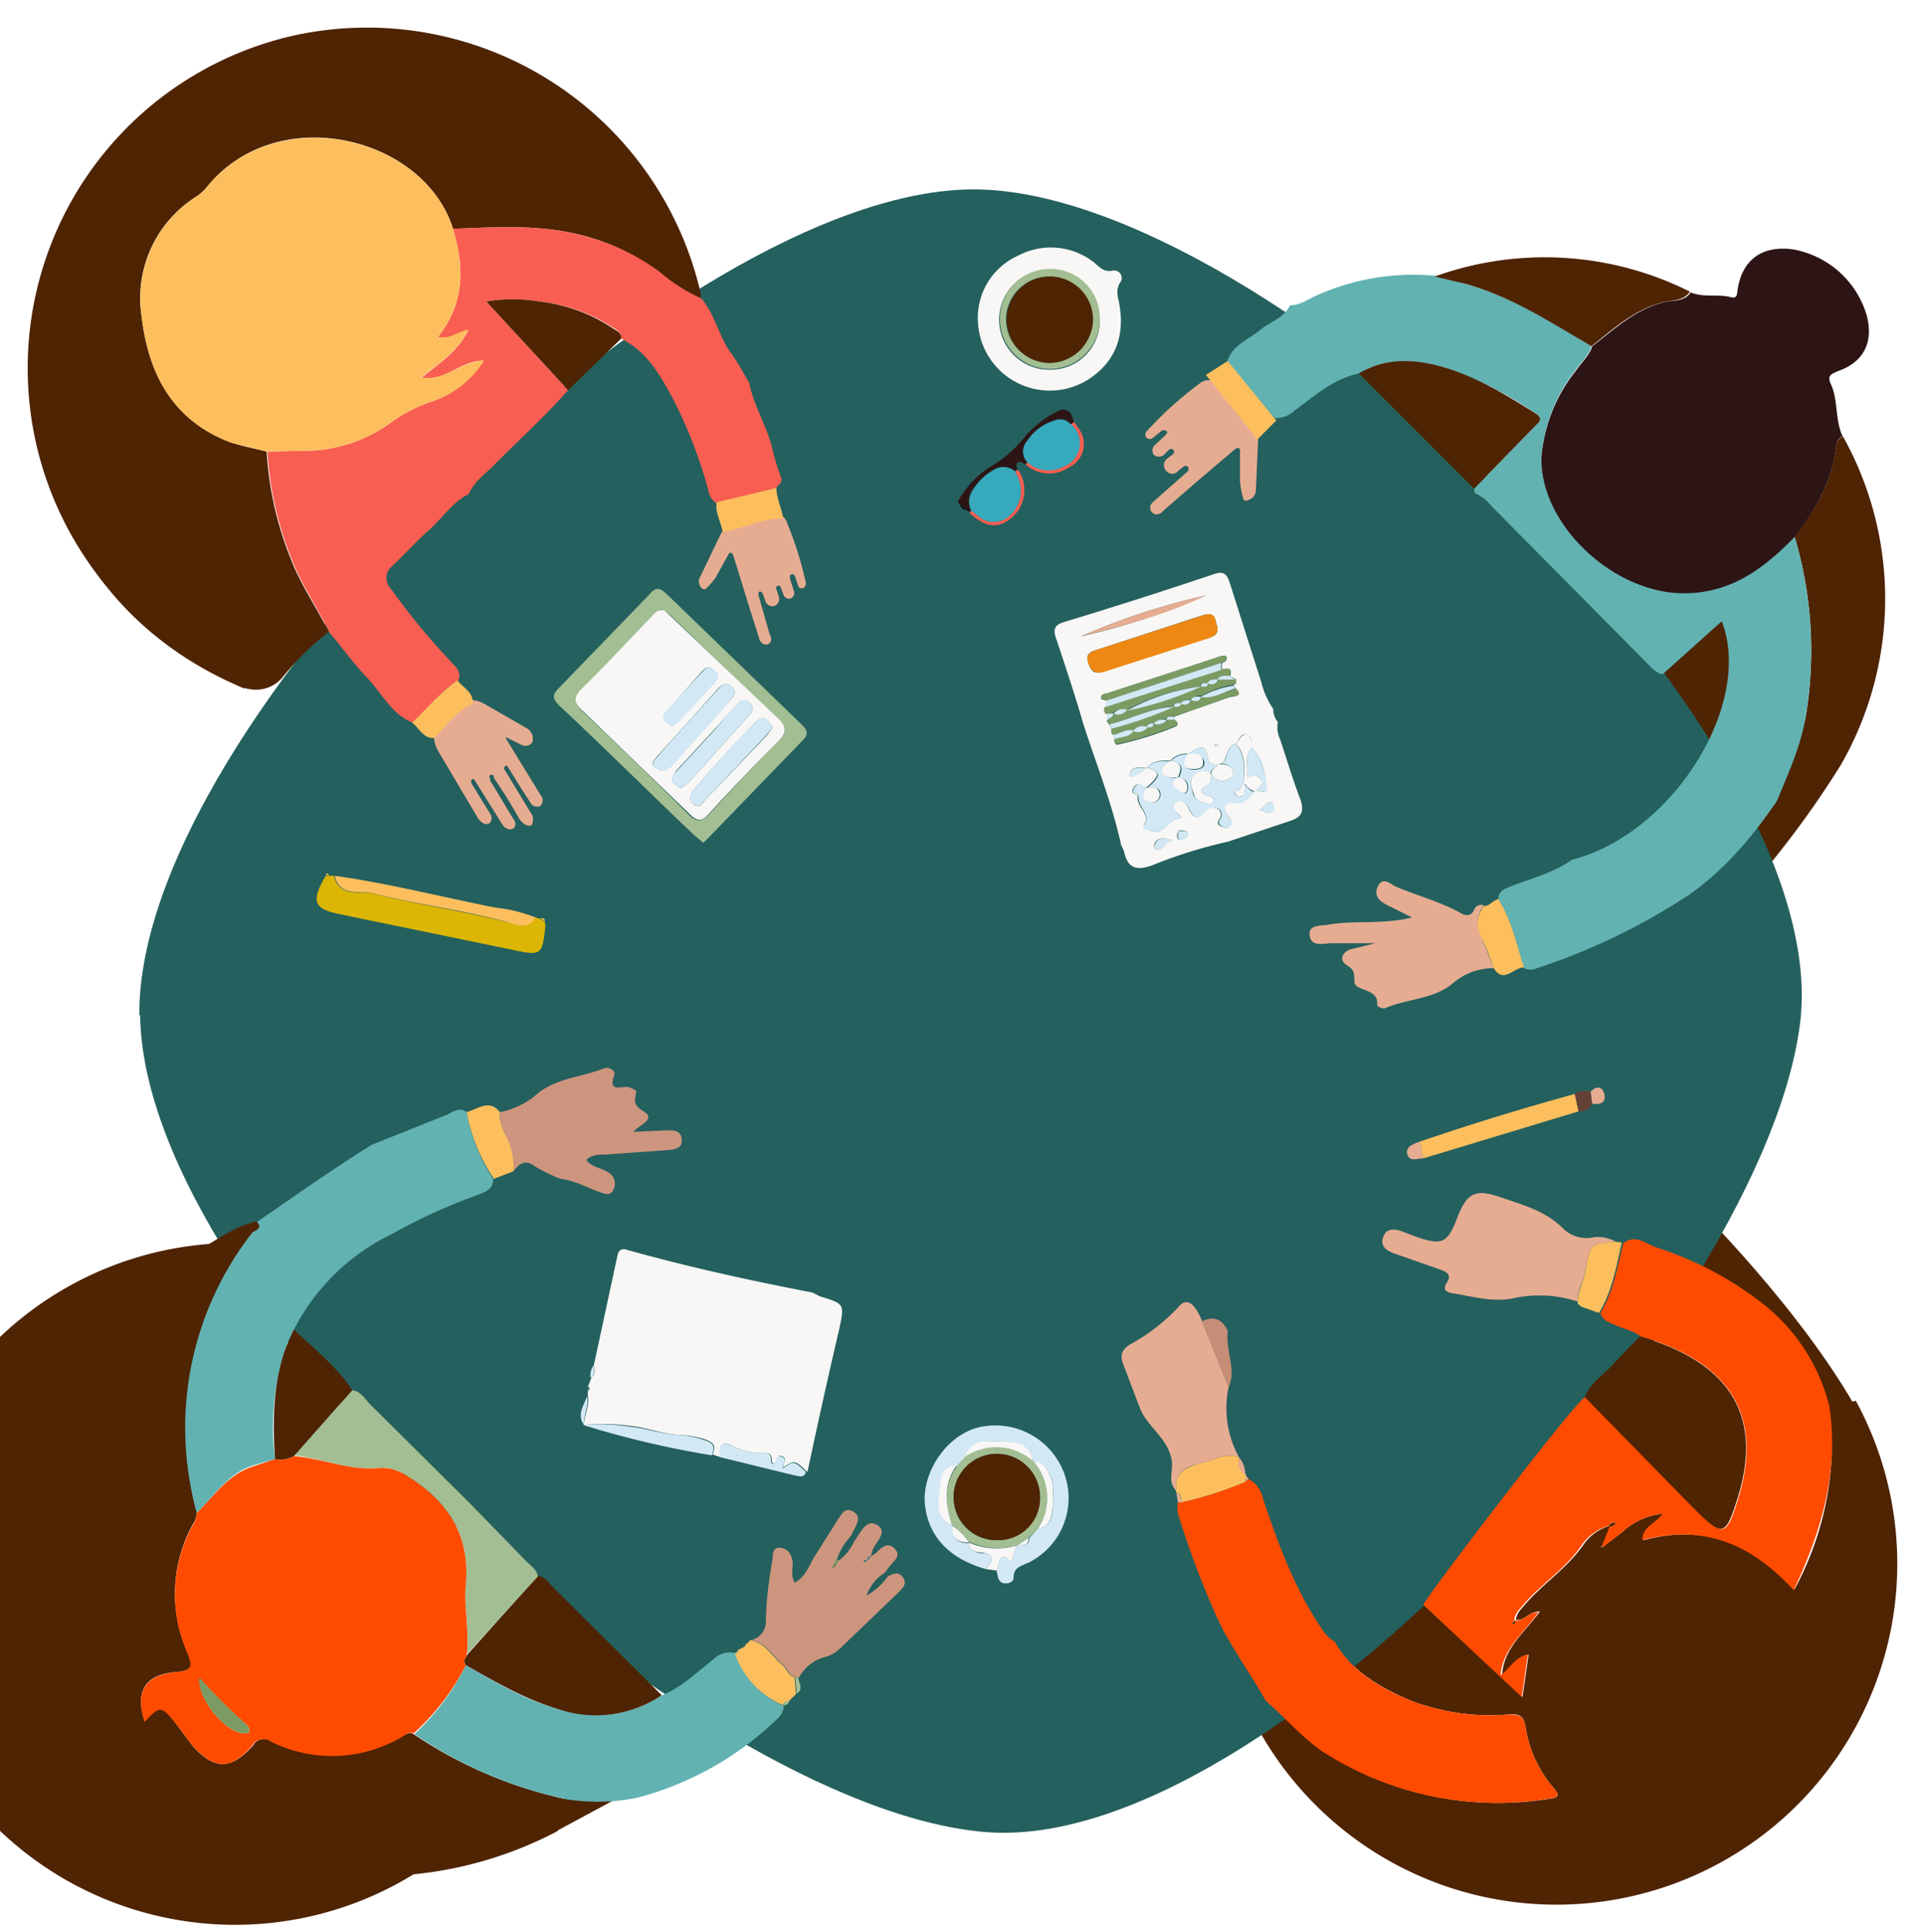 <svg id="Layer_1" data-name="Layer 1" xmlns="http://www.w3.org/2000/svg" viewBox="0 0 254 255"><defs><style>.cls-1{fill:none}.cls-2{fill:#4f2403}.cls-3{fill:#24605e}.cls-4{fill:#62b2b2}.cls-5{fill:#ff4b00}.cls-6{fill:#f8f7f5}.cls-7{fill:#e6ac92}.cls-8{fill:#fdbf5e}.cls-9{fill:#c68d77}.cls-10{fill:#654237}.cls-11{fill:#f85e51}.cls-12{fill:#ce957e}.cls-13{fill:#a3be92}.cls-14{fill:#dcb605}.cls-15{fill:#2d1515}.cls-16{fill:#d3e8f5}.cls-17{fill:#bf6b26}.cls-18{fill:#ef8813}.cls-19{fill:#7c9b62}.cls-20{fill:#25829f}.cls-21{fill:#060c0c}.cls-22{fill:#37a9bc}.cls-23{clip-path:url(#clip-path)}</style><clipPath id="clip-path"><path class="cls-1" d="M357 147.6h720v275.8H357z"/></clipPath></defs><title>openebs hacktober section</title><path class="cls-2" d="M216.6 90.7l8.2 8.9s6.8-11 2.7-17.1v-.7zm14.4 19.8c1.4-3.7 6.8-12.1 7.4-16a52.6 52.6 0 0 0-1.5-23.7c2.8-3.5 5-7.3 5.5-12a1.6 1.6 0 0 1 .9-1.2 44 44 0 0 1-.3 43.4 125.8 125.8 0 0 1-9.3 13c-1.3-.7-1.2-3.3-2.7-3.5zm-66.7 114.3c.8-.9 1.9.1 2.8-.3 2.5 2 4.6 4.5 7.2 6.4a42.4 42.4 0 0 0 30.4 6.5c1.3-.1 1-.7.4-1.4a16.1 16.1 0 0 1-3.7-8c-.2-1.6-1-1.8-2.2-1.7a29.5 29.5 0 0 1-12.9-1.8c-4-1.7-7.8-3.8-10.1-7.8 3-2.5 5.3-5.7 8.4-8L201 224l.8-5.6c-1.7.3-2.2 1.8-3.5 2.7.2-3.6 3-5.6 5-8.4-1.5 0-2 1.3-3.2 1.1a2.8 2.8 0 0 1 .8-1.5c2.4-3 5.7-5 8-8.2a6.5 6.5 0 0 1 3.6-2.7h.1l-1 2.6-.1.3.2-.2 2.5-1.9a9 9 0 0 1 5.4-2.4c-1 1.3-2.6 1.7-2.6 3.5 8-2.2 14.4.5 19.9 6.5a41 41 0 0 0 4.7-24.2l3.4-.7a45 45 0 0 1-29.6 65.4 45 45 0 0 1-51-25.5zM72.9 242l13-7-9.6-2-3.4 9z"/><path class="cls-2" d="M225.7 161s18.6 18.9 22.9 32.8l-14.2-4.6-12.2-18.5z"/><path class="cls-3" d="M18.4 134C18 95.2 89.9 24.8 128.7 25s113.1 71.1 109 109.5c-4.1 37.9-70 110.8-107.9 107.3C91.1 238.3 19 172.7 18.5 134z"/><path class="cls-2" d="M74.8 237.5l-1.2 4.2a51.5 51.5 0 0 1-19 5.7 45 45 0 1 1-27-83.2c2-1.2 4-2.5 6.4-3 .8 1-.3 1.2-.6 1.6a42.1 42.1 0 0 0-7.4 36.9 3.4 3.4 0 0 1-.6 1.6 19 19 0 0 0-.7 16.7c.7 1.7 1 2.5-1.4 2.7-4.2.3-5.5 2.6-4.2 6.5 2-2.2 2.3-2.1 4.2.4l2.1 2.8c2.8 3.2 5.1 3.3 8 0a1.7 1.7 0 0 1 2.4-.6 18.1 18.1 0 0 0 17.2-.6c.5-.2 1-.7 1.6-.3a57.7 57.7 0 0 0 20.2 8.6z"/><path class="cls-4" d="M26 199.7a41.8 41.8 0 0 1 7.3-37c.3-.3 1.5-.5.6-1.4 5-3.4 10-7 15.2-10.2l10-4c.8-.4 1.6-1 2.5-.3a23.3 23.3 0 0 0 3.5 8.8c0 1.2-.7 1.6-1.7 2a76.7 76.7 0 0 0-11.7 5.3 28.4 28.4 0 0 0-12.9 12.6c-.3.8-.8 1.5-1 2.2a33.4 33.4 0 0 0-1.5 14.9l-2.8.8c-3.3 1-5.2 4-7.5 6.3zM162 47.8c.6-2.2 2.7-2.9 4.3-4.2 1.3-1.1 3.2-1.6 4-3.3 1.3 0 2.2-.7 3.3-1.2a31 31 0 0 1 15.8-2.7l4.2 1.1c6 1.7 11.2 5 16.5 8.2-.4 1.3-1.5 2.2-2.2 3.3a21 21 0 0 0-4.4 11.2c-.3 9.1 9.8 18.5 19.4 18 5.9-.2 10.1-3.4 14-7.4a52.6 52.6 0 0 1 1.5 23.6c-.6 4-2.3 7.6-3.8 11.3-3.2 4.7-6.8 9-11.6 12.4a84 84 0 0 1-20.1 9.7 2 2 0 0 1-1.7 0c-1-3-1.6-6.3-3.4-9 0-1.4 1-1.5 1.9-1.9 2.6-1 5.4-1.7 7.8-3.4 13.5-3.5 24-20.7 19.8-31.5l-7.8 7c-1-.2-1.6-1-2.3-1.7l-20.4-20.6a5.2 5.2 0 0 0-2.1-1.6l-.1-.6 8.2-8.4c.8-.7.6-1.1-.2-1.6a48.4 48.4 0 0 0-11.9-6c-3.8-1-7.7-1.4-11.3.8-3.4.7-5.9 3-8.5 4.9a3.7 3.7 0 0 1-2.6 1z"/><path class="cls-5" d="M212.4 201.4a6.5 6.5 0 0 0-3.7 2.7c-2.2 3.2-5.6 5.2-8 8.2a2.8 2.8 0 0 0-.8 1.5l-.3.5.3.1v-.5c1.2.2 1.8-1.1 3.2-1.1-1.8 2.7-4.7 4.7-5 8.3 1.3-.9 1.9-2.4 3.6-2.7l-.8 5.6-13-12.2c.6-1.3 20.4-27.3 21.4-27.4l14.3 14.6c4 4 4.3 4 6-1.6 3.2-11-1.6-17.7-13-21-1-.8-2.4-1-3.6-1.6-.7-.3-1.5-.6-1.7-1.5 1.7-2.8 2.2-6 3-9.2 1.7-1.3 3.1.2 4.5.6a45.3 45.3 0 0 1 14.2 7.6 24.9 24.9 0 0 1 8.5 13.3c1.3 8.6-1 16.4-4.7 24.3-5.5-6-11.8-8.8-20-6.6 0-1.8 1.8-2.2 2.7-3.5a9 9 0 0 0-5.4 2.5l-2.5 1.9-.1-.2 1-2.5a.8.8 0 0 0 .8-.5l.1-.2v.2a.8.8 0 0 0-1 .4z"/><path class="cls-6" d="M148 111.5c-1.2-5.5-3.3-10.7-5-16-1.1-3.8-2.3-7.4-3.5-11-.5-1.3-.4-2 1-2.4q9.9-3 19.7-6.3c1.4-.5 1.8 0 2.2 1.3l4.1 12.9a10.9 10.9 0 0 0 1.6 3.6 2.5 2.5 0 0 0 .6 1.7 3.7 3.7 0 0 0 .3 2.3c.9 2.7 1.7 5.4 2.7 8 .5 1.6.1 2.3-1.5 2.8l-8.1 2.7a62.8 62.8 0 0 0-9.7 3c-2 .8-3.5.8-4-1.7zm17.2-12.9c0-.6.2-1.4-.7-1.6s-.9.9-1.4 1.2c-1.5.3-.8 2.5-2.3 2.7-.5 0-1.2 0-1.3-.6-.3-2.7-1.6-1.3-2.7-.8a2.7 2.7 0 0 0-2.3.9c-1 0-2.2-.1-3 .9-1 .1-2.2-.4-2.4 1.2 1.1 0 1.6-.7 2.3-1.2 1.8.6 1.8 1 0 2.6-.5.2-1-1-1.7 0s.6.9.5 1.2c-.2 1.3 1.5 2.3 1 3.4s0 .8.6 1.1c1.9.8 2.4-1.5 4-1.6.3 0 0-.4-.3-.6-.6-.4-1-1-.4-1.6s1.4.1 1.7.7c.6 1.3 1.2 2 2.3.5a1.3 1.3 0 0 1 1.7-.2.9.9 0 0 1 .2 1.3c-.4.6-.2.8.3 1s.7.3 1 0 .5-.7 0-1.2c-1-1-.9-2.2.5-2 1.6.2 2-.7 2.8-1.5.5-.3 1.8.7 1.6-.5-.2-1.8-.5-3.8-2-5.3zM155 95v-.4l7.4-2.6c.5-.1 1.6 0 .7-1.1a1.3 1.3 0 0 0-.2-.4l.1-.9-.6-.4c.4-1.3-.6-.8-1.1-.8v-.8c.2-.2.6-.3.6-.5.2-.6-.3-.6-.7-.5l-2.7.9-12.3 4c-.4.1-1 .1-.8.8l.7.2v.8a.6.6 0 0 0 0 1v.9l.4.5.2.5c0 .4 0 .7.3.8l.1.6c0 .3.1.7.4.7a44.4 44.4 0 0 0 7.7-2.4c.5-.3.2-.7-.2-.9zm5.7-12.3c-.3-.7-.1-2-1.9-1.5l-14.1 4.6c-1 .3-1.4.7-1 1.8s.8 1.4 2 1l13.8-4.4c.7-.2 1.4-.4 1.2-1.5zm-18 1.3a92 92 0 0 0 16.5-5.4 88.5 88.5 0 0 0-16.5 5.4zm12.1 26.9c-1.2-.3-2-.4-2.4.5-.1.3 0 .7.3.7 1 .1 1-1 2.1-1.2zm11.3-4c.7-.1 1.5 1 2 0a1 1 0 0 0-.2-1c-.8-.2-1 1-1.8 1zm-9.3 3.3c0-.6-.5-.5-.8-.6-.5 0-.6.3-.6.7s.2.7.7.5a3 3 0 0 0 .8-.5zm3.6-11.7l.4-.1-.1-.1a2.2 2.2 0 0 0-.4 0z"/><path class="cls-2" d="M216.5 176.4c11.4 3.3 16.3 10 13 21-1.7 5.5-2 5.6-6 1.6l-14.3-14.6c.8-2 2.7-3 4-4.6l3.3-3.4z"/><path class="cls-7" d="M208.3 171.8a16.4 16.4 0 0 0-8.7-.4c-2.6.5-5.3-.3-7.9-.7-1-.2-1.2-.6-.7-1.4.7-1 0-1.4-.8-1.7l-6-2.1c-1.2-.4-2-1-1.6-2.2s1.4-1.1 2.4-.8l2.1.8c3.3 1.1 4 .8 5.3-2.6s2.5-3.8 5.9-2.6c2.9 1 5.9 1.8 8.2 4.2a4.5 4.5 0 0 0 4 1 4.7 4.7 0 0 1 2.8.6c-3.4.3-3.4.3-4 3.8-.2 1.4-1.1 2.6-1 4zm-11.1-44a8.1 8.1 0 0 0-5.4 2c-2.5 2.1-6 2-9 3.3a1.3 1.3 0 0 1-1-.4c.3-2.4-3-1.7-3-3.2 0-1 0-1.5-1-2.1s-.7-1.7.5-2.1l3.3-.8h-6c-1.2.1-2.5.4-2.7-1s1.3-1.3 2.2-1.4c3.6-.7 7.3 0 11.3-1l-3.2-1.6c-1-.5-1.9-1.2-1.3-2.5s1.6-.4 2.3 0c2.8 1.2 5.9 2 8.6 3.5.6.4 1.4.5 1.8-.4a1 1 0 0 1 1.3-.6 3.6 3.6 0 0 0-.4 4l1.7 4.3zm-35 55.3a13.3 13.3 0 0 0 1.4 9.3c-2-.8-3.5.5-5.3.8-2 .4-3.2 1.4-3 3.6-1.2-1.2-.4-2.7-.6-4-.5-3-3.2-4.4-4.2-6.9l-2.2-5.8c-.5-1.2-.2-2 1-2.7a25.1 25.1 0 0 0 6.2-4.8c1.1-1.4 2.2-.7 3.2 1.8z"/><path class="cls-8" d="M187.4 150.7a350 350 0 0 1 20.5-6.3l.5 2.3-20.5 6.2zm9.8-22.9c-.5-1.4-1-2.8-1.7-4.2a3.6 3.6 0 0 1 .4-4c.8 0 1.2-.8 1.9-.9 1.8 2.8 2.4 6 3.4 9-1.4 0-2.7 2.2-4 .1zm11.1 44c0-1.5.8-2.7 1-4 .6-3.6.6-3.6 4-3.9l.8.1c-.7 3.2-1.3 6.5-3 9.3l-2.3-.8-.5-.4a.6.6 0 0 1 0-.3z"/><path class="cls-9" d="M162.2 183.1l-3.5-8.7c1.6-.8 2.7-.2 3.4 1.3-.4 2.5 1.2 5 .1 7.4z"/><path class="cls-10" d="M208.4 146.7l-.5-2.3c.6-.6 1.4-.3 2.1-.4l.2 1.7a1.8 1.8 0 0 1-1.8 1z"/><path class="cls-7" d="M187.4 150.7l.5 2.2c-.8 0-1.8.5-2.1-.5s.7-1.4 1.6-1.7zm22.8-5l-.2-1.6c.8-.9 1.6-.6 1.8.3.3 1.3-.7 1.4-1.6 1.3z"/><path class="cls-10" d="M145.6 114.5l.4-.3zm.4-.5l.4-.3z"/><path class="cls-7" d="M208.4 172l.4.4z"/><path class="cls-10" d="M147 113.2l.3-.4z"/><path class="cls-2" d="M14 77.3A45 45 0 0 1 39.2 4.6a45.2 45.2 0 0 1 53.3 34.1 3.1 3.1 0 0 1 0 .7 22.7 22.7 0 0 1-5.5-3.5A29.1 29.1 0 0 0 76.6 31c-5.6-1.4-11.2-1-16.8-.8-3.8-12.2-23.2-17-32.5-5.5a6.3 6.3 0 0 1-1.3 1.2 15.8 15.8 0 0 0-7.3 15.9c.9 7.6 4.1 13.7 11.8 16.6 1.5.5 3.1.8 4.7 1.2a45 45 0 0 0 3.2 14.2c1.3 3.4 3.4 6.4 5 9.6a37.2 37.2 0 0 0-6.1 6c-2.6 3.1-7.5 1.4-8.5-1.8a31 31 0 0 0-2-4.4c-2.1-4.2-5.4-6.3-10.2-6l-2.7.1z"/><path class="cls-11" d="M59.8 30.2c5.6-.2 11.2-.6 16.7.8a29.1 29.1 0 0 1 10.6 4.9 22.7 22.7 0 0 0 5.5 3.5c1.8 2.1 2.3 5 3.9 7.2.9 1.2 1.6 2.6 2.4 3.9.6 3.1 2.4 5.8 3.1 8.9a33.6 33.6 0 0 0 1.1 3.6c.3.7-.4 1-.6 1.4l-8 2a2.8 2.8 0 0 1-1-1.7 59.9 59.9 0 0 0-5-12.7c-1.6-2.9-3.3-5.7-6.5-7.3 0-1-.7-1.2-1.3-1.6a21.9 21.9 0 0 0-9.5-3.3 20.8 20.8 0 0 0-7 0L75 51.5c-3 3.4-6.4 6.5-9.6 9.7-1.2 1.3-2.8 2.3-3.5 4-2.2 1.1-3.5 3.2-5.3 4.8s-3.2 3.2-4.8 4.7a2 2 0 0 0-.2 3 87.6 87.6 0 0 0 7.9 9.6c.6.7 1.5 1.3 1 2.5-2.4 1.5-4 3.7-6 5.6-2.8-1.1-4-3.8-6-5.9s-3.3-4-5-6c-1.6-3.3-3.7-6.3-5-9.7a45 45 0 0 1-3.2-14.2l5.5-.1A19.6 19.6 0 0 0 51.3 56a19.8 19.8 0 0 1 5.4-2.9 12.8 12.8 0 0 0 7.1-5.5c-3 0-5 2.8-8.2 2.3 2.3-1.9 4.8-3.4 6.2-6.3-1.4.2-2.4 1.3-4 .9 3.6-4.5 3.5-9.3 2-14.3z"/><path class="cls-12" d="M84 144c-.1 1-.6 1.7.8 2.6 2 1.1-.3 1.8-1.2 2.8l4.4-.2c1 0 1.9 0 2 1.2s-.9 1.3-1.7 1.4l-8.4.6c-.8 0-1.8 0-2.5.7.7 1 1.9 1 2.8 1.6a1.7 1.7 0 0 1 .8 2.3c-.4 1-1.3.5-2 .3-1.6-.6-3.2-1.5-5-1.7a19.7 19.7 0 0 1-3.3-1.6c-1.3-1-2.1-.5-2.9.6a9.7 9.7 0 0 0-.6-3.4c-.4-1.5-1.4-2.8-1.2-4.4a10.6 10.6 0 0 0 4.8-2.3c2.5-2.2 6-2.3 9-3.5.6-.2 1.5.3 1.3.9-.9 2.4 1 1.4 1.9 1.6a4.3 4.3 0 0 1 1 .5z"/><path class="cls-13" d="M92.8 111.2l-1.2-1c-6-5.7-11.8-11.5-17.8-17.1-1-1-.8-1.5 0-2.3l11.9-12.3c.8-1 1.4-1 2.3-.1l17.9 17.3c.8.8.8 1.3 0 2.1l-12 12.4-1 1zm-5.2-30.8c-.8.1-1.2.7-1.6 1L77 91c-1.3 1.2-1.1 1.9 0 3q7.1 6.7 14 13.6c1 1 1.7.8 2.6-.1 3-3.3 6-6.5 9.2-9.7 1.1-1 1-1.8 0-2.8L88.6 81.3l-1.1-.8z"/><path class="cls-14" d="M70.7 121.1l.7.2.5.4a1.3 1.3 0 0 1 .1.5c-.4 3.8-.5 4-4.2 3.2L45 120.7c-3.6-.7-4-1.7-2-5.1h1.1c.6 2.9 3.5 2 5 2.3 5.8 1.5 11.9 2.3 17.7 3.8 1.3.3 2.8 1.1 3.8-.6z"/><path class="cls-8" d="M70.7 121.1c-1 1.7-2.5 1-3.8.6-5.8-1.6-11.9-2.3-17.7-3.8-1.5-.4-4.4.6-5-2.3 7.1 1 14.1 2.8 21.2 4.2a20.4 20.4 0 0 1 5.3 1.3zM66 146.8c-.2 1.6.8 3 1.3 4.3a9.7 9.7 0 0 1 .5 3.5l-2.6 1a23.3 23.3 0 0 1-3.6-8.8c1.5-.4 3-1.8 4.4 0zm6-25.1l-.6-.5c.3 0 .6 0 .5.5zm-28.6-6.2H43c.1-.4.4-.1.5 0z"/><path class="cls-15" d="M243.2 57.6a1.6 1.6 0 0 0-.8 1.3c-.5 4.6-2.7 8.4-5.5 12-3.9 4-8.1 7.2-14 7.4-9.6.4-19.7-9-19.4-18A21 21 0 0 1 208 49c.7-1.1 1.8-2 2.2-3.3 3-2.3 5.6-4.8 9.4-5.8 1.2-.3 2.7 0 3.6-1.3 1.7.7 3.5.2 5.2.6 1 .3.9-.4 1-1 .6-3.9 3.2-5.8 7.2-5.3a12.4 12.4 0 0 1 9.8 8.6c1 3.6-.3 6.3-3.8 7.5-.9.4-1.4.6-.9 1.7 1 2.1.5 4.7 1.6 7z"/><path class="cls-2" d="M223.1 38.5c-.9 1.3-2.4 1.1-3.6 1.4-3.8 1-6.5 3.5-9.4 5.8-5.3-3.1-10.5-6.5-16.5-8.2l-4.2-1a42.8 42.8 0 0 1 33.7 2zm-43.7 10.8c3.6-2.2 7.5-1.9 11.3-.8 4.3 1.3 8.1 3.6 11.9 6 .8.5 1 .9.2 1.6l-8.2 8.4z"/><path class="cls-6" d="M129.1 42.4a9 9 0 0 1 5.4-8.7 9.2 9.2 0 0 1 10 1c.7.6 1.3 1.3 2.5 1a1 1 0 0 1 1 1.4c-.7 1-.5 1.8-.3 2.7.8 3.9-.1 7.3-3.2 9.7a9.5 9.5 0 0 1-15.4-7.1zm16-.3a6.6 6.6 0 1 0-6.5 6.7 6.5 6.5 0 0 0 6.6-6.7z"/><path class="cls-5" d="M164.8 195.2a3.7 3.7 0 0 1 1.9 2.5c2 6 4.2 12 7.8 17.3a5 5 0 0 0 1.7 1.7c2.3 4 6 6.1 10.1 7.8a29.5 29.5 0 0 0 12.9 1.8c1.3 0 2 .2 2.2 1.7a16.1 16.1 0 0 0 3.7 8c.6.7.9 1.3-.5 1.4a42.5 42.5 0 0 1-30.3-6.4c-2.7-2-4.8-4.4-7.2-6.5-2-3.6-4.5-6.9-6.3-10.7a117.4 117.4 0 0 1-5.1-13.4 3.8 3.8 0 0 1-.2-2.1h.5a50.3 50.3 0 0 0 8.4-2.7z"/><path class="cls-6" d="M78.4 180.2l3.1-14.4c.1-.5.3-1 1-.9 8.2 2.3 16.4 4.1 24.7 5.7a9.2 9.2 0 0 1 1 .5c3.3 1 3.3 1 2.6 4.3q-2.2 9.4-4.2 18.9c-1.7-1.6-1.7-1.6-3.2-.6-.2-.4.6-1 0-1.4s-.7.1-.9.5-.6.5-.6 0c0-1-.4-1-1.2-1a8.2 8.2 0 0 1-3.7-.8c-1.8-1-2-.2-2 1.3l-.9-.3c.3-1 .4-1.5-1-2a12.5 12.5 0 0 0-3.4-.6c-2.2-.1-4.4-1-6.6-1.2a24.2 24.2 0 0 0-6-.1c0-1.3.8-2.5.5-3.9v-.6l.2-.1a1.8 1.8 0 0 0 0-.4h-.2l.5-1.3c.5-.4.4-1 .3-1.6z"/><path class="cls-4" d="M74.8 237.5a57 57 0 0 1-20.1-8.6 31.1 31.1 0 0 0 6.8-9.1c4 2.3 7.8 4.6 12.2 5.8 4.8 1.4 9.3 1 13.6-1.8 2.6-1 4.6-3 6.8-4.7a3.1 3.1 0 0 1 3-.9 11.5 11.5 0 0 0 6.4 7 2.7 2.7 0 0 1-.9 1.7 42 42 0 0 1-18.5 10.4 26.3 26.3 0 0 1-9.3.2z"/><path class="cls-2" d="M87.3 223.8a15.5 15.5 0 0 1-13.6 1.8c-4.4-1.3-8.3-3.6-12.2-5.8-.5-.6 0-1 .2-1.4L71 208c1 .1 1.4.9 2 1.5l14.3 14.2z"/><path class="cls-12" d="M117.2 208.1c.7-.4 1.4-.7 2 .1s0 1.4-.6 2l-7.6 7.3a4.7 4.7 0 0 1-2 1.2 5.4 5.4 0 0 0-3.5 2.7h-.5c-.8-.2-1-1.1-1.6-1.6-1.4-1.2-2.3-3-4.3-3.3a2.5 2.5 0 0 0 2-2.7 53 53 0 0 1 .9-8c0-.6 0-1.6 1-1.5s1.4.8 1.6 1.6-.3 2 .3 3c1.4-.7 1.9-2.2 2.6-3.4l3.1-4.9c.5-.7.9-1.7 2-1.1s.6 1.5.2 2.3l-.5 1a7.9 7.9 0 0 0-1.8 3l-.5.9-.1.3.3-.2.5-.8a6.4 6.4 0 0 0 2.1-2.6c.8-1 1.5-3 3-2.1s-.2 2.2-.6 3.3a3.6 3.6 0 0 0-.2.8c-.3 0-.4.2-.4.5l-.6.1.1.2.5-.3.4-.5a3.3 3.3 0 0 0 .5-.3c.8-.7 1.6-1.7 2.6-.7s-.2 1.7-.7 2.4l-.6.8a5.8 5.8 0 0 0-2.4 3 8.4 8.4 0 0 0 2.8-2.5z"/><path class="cls-13" d="M71 208.1l-9.4 10.3c.4-3.1-.4-6.2-.1-9.3.6-6.8-2.7-11.3-8.3-14.6a5.6 5.6 0 0 0-3.4-.7c-3.8.3-7.3-1.3-11-1.7l7.7-8.6c1 .1 1.6 1 2.2 1.7L62 198.4l7.5 7.7c.6.6 1.4 1.1 1.5 2z"/><path class="cls-16" d="M130.1 207.1c-4.9-1.4-7.6-4.4-8-8.6s3-9.4 7.6-10.2a9.7 9.7 0 0 1 10.8 6.2 9.5 9.5 0 0 1-4.6 11.7c-1 .5-2.1.6-2.1 2.1 0 .5-.6.7-1 .7-1.2 0-1-1.1-1.3-1.8.5-.6.3-2.9 2-.9l.7-2.3h.1c.8 0 1.6 0 1.6-1l1.1-1.2c1.8-.3 2-1.8 2-3.2.1-2 .3-4.2-1.8-5.5l-.7-.1a.2.2 0 0 1-.2-.2c-.3-2.2-2-2.4-3.6-2.5-2 0-4.2-.6-5.2 2l-1.1 1.2c-2.4.2-2.1 2.3-2.3 3.6s-.3 3.5 1.6 4.3c0 1.6.7 2.3 2.2 2.3v-.1c0 1 .7 1.3 1.5 1.4 2 0 1.8 1 .7 2.1z"/><path class="cls-8" d="M99 216.5c2 .3 2.9 2.1 4.3 3.3.6.5.8 1.4 1.6 1.6l.2 2.2-1 1a.6.6 0 0 0-.7.5 11.5 11.5 0 0 1-6.4-6.9c.3 0 .4 0 .4-.4l.8-.4a.4.4 0 0 0 .2-.2.3.3 0 0 1 .1-.2l.4-.3zm65.4-20.9a50.3 50.3 0 0 1-8.4 2.7c-.1-.5 0-1.1-.7-1.3a.2.2 0 0 1 0-.3c-.2-2.1 1-3 3-3.5 1.8-.3 3.4-1.6 5.3-.8a1.9 1.9 0 0 0 .8 2.2.2.2 0 0 1 .1.3z"/><path class="cls-16" d="M77 188.1a24.2 24.2 0 0 1 6 .2c2.2.2 4.4 1 6.6 1.1a12.5 12.5 0 0 1 3.4.7c1.4.4 1.3 1 1 2a125 125 0 0 1-17-4zm18 4.2c0-1.4 0-2.3 2-1.3a8.2 8.2 0 0 0 3.6.8c.8 0 1.2 0 1.2 1 0 .6.4.5.6 0s.4-.8 1-.4-.3.9 0 1.4c1.4-1 1.4-1 3 .5-.3.9-1 .5-1.7.4l-9.8-2.4zm2.4-.1v-.2l-.1.1z"/><path class="cls-6" d="M134.2 204l-.7 2.3c-1.7-2-1.5.3-2 1l-1.4-.2c1.1-1.1 1.3-2-.7-2.2-.8 0-1.5-.3-1.5-1.3a9.1 9.1 0 0 0 6.3.4z"/><path class="cls-16" d="M77.5 184.3c.3 1.3-.5 2.5-.4 3.8-1-1.4 0-2.6.4-3.8z"/><path class="cls-13" d="M105.2 223.6l-.2-2.2h.4c0 .7.8 1.6-.3 2.2z"/><path class="cls-7" d="M155.3 197c.6.2.6.8.7 1.3h-.5z"/><path class="cls-13" d="M103.5 225a.6.6 0 0 1 .7-.5.7.7 0 0 1-.7.6z"/><path class="cls-16" d="M77.7 183.2a1.9 1.9 0 0 1 0 .3l-.1.1z"/><path class="cls-7" d="M99 216.6l-.4.4zm-.5.6a.4.4 0 0 1-.2.2.2.2 0 0 1 .2-.2z"/><path class="cls-13" d="M97.5 217.8c0 .3-.1.4-.4.4z"/><path class="cls-17" d="M211.6 204.1l-.3.2.1-.3z"/><path class="cls-5" d="M38.8 192.2c3.7.3 7.3 1.9 11 1.6a5.6 5.6 0 0 1 3.4.7c5.6 3.3 8.9 7.8 8.3 14.6-.3 3.1.5 6.2.1 9.3 0 .4-.7.9-.1 1.4a31.1 31.1 0 0 1-6.9 9c-.7-.3-1.1.2-1.6.5a18.1 18.1 0 0 1-17.2.6 1.7 1.7 0 0 0-2.5.5c-2.8 3.3-5 3.2-7.9 0l-2.1-2.8c-2-2.5-2.2-2.5-4.2-.3-1.3-4 0-6.2 4.2-6.6 2.4-.2 2-1 1.4-2.6a19 19 0 0 1 .7-16.7 3.4 3.4 0 0 0 .6-1.7c2.3-2.3 4.2-5.2 7.6-6.2l2.7-.9a3.8 3.8 0 0 0 2.5-.4zm-12.4 29.3c-.4 2.7 3.4 7.3 5.9 7.3.3 0 .6 0 .6-.3a1 1 0 0 0-.3-.8 71.1 71.1 0 0 1-6.3-6.2z"/><path class="cls-2" d="M38.8 192.2a3.8 3.8 0 0 1-2.5.4c-.3-5-.3-10 1.5-14.9l1-2.2c2.7 2.6 5.7 4.9 7.7 8zm173.6 9.2a.8.8 0 0 1 .9-.4.8.8 0 0 1-.8.5zM200 213.9l-.1.5-.3-.1.4-.5zm13.3-12.9v-.2.2z"/><path class="cls-7" d="M164.4 194.7a1.9 1.9 0 0 1-.8-2.3 3.5 3.5 0 0 1 .8 2.3zm0 .9l.1-.7a.4.4 0 0 1 .3.3z"/><path class="cls-16" d="M156.8 99.5c1.1-.5 2.4-1.9 2.7.8.1.6.8.5 1.3.6-.3.4-1 .6-1 1.3a1.7 1.7 0 0 0-2.3.2c-.6.8-.1 1.6 0 2.4.3 1 1.2 1 2 1.3a.6.6 0 0 0 .7-.3c.2-.5 0-.5-.5-.7-1-.3-1.7-.7-.2-1.5.4-.2.4-.9.4-1.4.6.7 1.3 1.2 2.3.6.4-.2.8-.4.6-1-.4-1-1.2-1-2-1 1.6 0 .8-2.3 2.3-2.6 1.3 1 1.6 5 .4 6.2-.1.2-1-.3-.4.5.2.2.8.5 1 0a4.1 4.1 0 0 0 .2-1.3c.5.3.7 1 1.4.9-.8.8-1.2 1.7-2.8 1.5-1.4-.2-1.6 1-.5 2 .5.4.3.8 0 1.1s-.7.2-1 0-.7-.3-.3-1a.9.9 0 0 0-.2-1.3 1.3 1.3 0 0 0-1.7.3c-1.1 1.4-1.7.8-2.3-.5-.3-.6-1-1.1-1.6-.7s-.3 1.2.3 1.6c.2.2.6.5.2.5-1.5.1-2 2.4-4 1.6-.6-.2-1.2.2-.6-1s-1-2.1-.9-3.5c0-.3-1.2-.2-.5-1.2s1.2.2 1.7.1c-.3.8-1 1.7.6 1.9a1 1 0 0 0 1.1-1c0-1.2-1-.8-1.7-.9 1.8-1.6 1.8-2 0-2.7.9-1 2-.8 3.1-.8-.3.5-1.6.4-1.1 1.4s1.3.7 2 .8c-1 .8-.2 1.3.4 1.8.4.3.8.3.9-.2.2-1-.2-1.5-1.2-1.6.6-1.1.6-2-1-2.3a2.7 2.7 0 0 1 2.3-.8c-.4.9-1 1.9.7 2 .5 0 1.5-.1 1.4-1-.3-1.3-1.4-1-2.2-1z"/><path class="cls-18" d="M160.7 82.7c.2 1-.5 1.3-1 1.5l-14 4.5c-1.1.3-1.6-.1-2-1.1s0-1.5 1-1.8l14.2-4.6c1.7-.6 1.5.8 1.8 1.5z"/><path class="cls-19" d="M146.1 92.5l-.7-.3c-.1-.6.4-.6.8-.7l12.3-4 2.7-.9c.3 0 .8-.1.7.4 0 .2-.4.4-.7.5zm.9 4.5c-.3-.2-.3-.5-.3-.8a54.1 54.1 0 0 0 8.3-3c.4 0 .8.2 1-.4.5.2 1 .3 1.3-.4.5.1 1.1.3 1.4-.5 1.6.3 3-.6 4.5-1 1 1-.2 1-.7 1-2.5 1-5 1.8-7.4 2.6-.4 0-.8 0-.9.5a1.6 1.6 0 0 0-1.8.5c-.4 0-.9-.2-1 .5a1.5 1.5 0 0 0-1.7.4c-1-.2-1.8.4-2.7.6zm-1-2.8a.6.6 0 0 1 0-1l15.3-4.9c.5 0 1.5-.4 1 .9-.5 0-1.1-.1-1.5.5-.6 0-1 0-1.4.5-.4 0-.9-.2-1 .4a27.1 27.1 0 0 0-9.8 3.2 1.6 1.6 0 0 0-1.8.4z"/><path class="cls-7" d="M142.7 84a88.5 88.5 0 0 1 16.5-5.4c-5.2 2.5-10.8 4-16.5 5.4z"/><path class="cls-19" d="M146.5 95.6l-.4-.5c.3-.4 1-.3 1-1a1.5 1.5 0 0 0 1.7-.4 43.5 43.5 0 0 0 9.9-3.2c.3 0 .8.2.9-.4.5.2 1 .2 1.3-.5h2.3v.7a12.6 12.6 0 0 0-4.5 1.5c-.5 0-1 0-1.3.5-.6 0-1-.1-1.4.5-.4 0-.9-.2-1 .4-3 .2-5.6 1.7-8.5 2.4z"/><path class="cls-16" d="M161.3 88.4L146 93.3v-.8l15.2-5v.9z"/><path class="cls-19" d="M155 95c.4.2.6.6.2.8a44.4 44.4 0 0 1-7.7 2.4c-.3 0-.4-.3-.4-.6.9-.4 2-.3 2.6-1.2a1.6 1.6 0 0 0 1.8-.5c.4 0 .8.2.9-.4a1.5 1.5 0 0 0 1.8-.5z"/><path class="cls-16" d="M165.3 98.6c1.3 1.5 1.7 3.5 2 5.3.1 1.2-1.1.2-1.7.5.4-.5 1.2-.8.8-1.6s-1.2 0-1.8-.3c.3-1.3-.4-2.7.7-3.9z"/><path class="cls-6" d="M165.3 98.6c-1.1 1.2-.4 2.6-.7 4a1 1 0 0 0-.3 1 4.1 4.1 0 0 1-.1 1.2c-.3.6-1 .3-1.1 0-.6-.7.3-.2.4-.4 1.2-1.2 1-5.3-.4-6.2.5-.3.6-1.3 1.4-1.2s.7 1 .8 1.6z"/><path class="cls-16" d="M146.5 95.6c2.9-.7 5.5-2.2 8.5-2.3a54.1 54.1 0 0 1-8.3 2.9zm12-3.6a12.6 12.6 0 0 1 4.4-1.5 1.3 1.3 0 0 1 .1.4c-1.4.4-2.8 1.4-4.5 1.1zm-3.7 18.9c-1 .2-1.2 1.3-2 1.2-.4 0-.5-.4-.3-.7.4-.9 1.2-.8 2.3-.5zm11.3-4c.8 0 1-1.2 1.8-1a1 1 0 0 1 .3 1c-.6 1-1.3 0-2 0zm-14.7-5.6c-.6.5-1.2 1.3-2.3 1.2.2-1.6 1.5-1 2.4-1.2zm5.5 9a3 3 0 0 1-.8.6c-.4.1-.6-.2-.6-.6s0-.7.5-.6c.3 0 .8 0 .9.5zm-7.2-13.9c-.6 1-1.7.8-2.6 1.2l-.1-.6c.9-.2 1.7-.8 2.7-.6zm13.3-6.7h-2.3c.4-.6 1-.5 1.7-.5zm-16 4.5c0 .6-.7.5-.9 1v-1zm13.5 4.4l-.2-.3a2.2 2.2 0 0 1 .4 0l.1.2zM155 95h-1c.1-.5.6-.4 1-.4v.4z"/><path class="cls-8" d="M59.8 30.2c1.5 5 1.6 9.8-2 14.3 1.6.3 2.6-.7 4-1-1.4 3-3.9 4.5-6.2 6.3 3.1.6 5.2-2.1 8.3-2.2a12.8 12.8 0 0 1-7.2 5.5 19.8 19.8 0 0 0-5.4 2.9 19.6 19.6 0 0 1-10.6 3.5l-5.5.1-4.8-1.2c-7.6-2.9-10.8-9-11.7-16.6A16 16 0 0 1 26 25.9a6.3 6.3 0 0 0 1.3-1.2C36.6 13.3 56 18 59.8 30.2z"/><path class="cls-2" d="M82 44.7l-7 6.8-10.8-11.7a20.8 20.8 0 0 1 7 0 21.9 21.9 0 0 1 9.5 3.4c.5.4 1.4.6 1.3 1.5z"/><path class="cls-6" d="M87.6 80.5l1 .9 14.2 13.5c1 1 1.1 1.8 0 2.9-3.1 3.1-6.2 6.3-9.2 9.6-.9 1-1.5 1.1-2.5.1L77 93.9c-1.2-1.1-1.4-1.8-.2-3 3.1-3 6.1-6.3 9.1-9.4.4-.4.8-1 1.6-1zm2.2 23.5a4 4 0 0 0 1-.6l8.3-9.2a1 1 0 0 0-.2-1.5 1 1 0 0 0-1.5.2l-3.1 3.4-5 5.4c-.3.5-.8 1-.4 1.6a3.7 3.7 0 0 0 .9.7zm12.2-8a6.5 6.5 0 0 0-.8-1c-.7-.5-1.1 0-1.5.4-2.9 2.9-5.6 5.9-8.2 9-.4.6-.7 1 0 1.7s1.2 0 1.6-.5l8.2-8.6.7-1zm-14.8 5.7a1.6 1.6 0 0 0 1.5-.7l7.8-8.7a1 1 0 0 0 0-1.7c-.7-.6-1.2-.2-1.7.3l-8.1 9c-.3.4-.8.7-.4 1.2a3 3 0 0 0 1 .6zm1.6-5.9a2.8 2.8 0 0 0 .6-.4l5.1-5.6c.5-.5.2-.9-.2-1.3-.6-.7-1.2-.4-1.7.2L88 93.9c-.3.3-.6.7-.2 1.2a1.5 1.5 0 0 0 1.2.7z"/><path class="cls-13" d="M145.2 42.1a6.6 6.6 0 1 1-6.6-6.6 6.5 6.5 0 0 1 6.6 6.6zm-6.5 5.8a5.7 5.7 0 1 0-5.9-5.7 5.8 5.8 0 0 0 5.9 5.7z"/><path class="cls-16" d="M78.4 180.2c0 .6.2 1.2-.4 1.7a2 2 0 0 1 .4-1.7z"/><path class="cls-19" d="M110 206.7l.4-1 .3.3-.6.8z"/><path class="cls-20" d="M114.5 205.8l-.4.3-.1-.1.6-.1z"/><path class="cls-20" d="M114.5 205.9c0-.3.2-.5.5-.5l-.5.5z"/><path class="cls-19" d="M110.1 206.8l-.3.2.2-.4z"/><path class="cls-13" d="M134.2 204a9.1 9.1 0 0 1-6.3-.5v.1a6.8 6.8 0 0 0-2.2-2.2c-.9-2.7-1.2-5.4.7-8l1-1.1a7.3 7.3 0 0 1 9 .4.2.2 0 0 0 .1.3 7.3 7.3 0 0 1 .5 8.8l-1.2 1.2-1.5 1zm-2.5-.7a5.7 5.7 0 1 0-5.8-5.4 5.6 5.6 0 0 0 5.8 5.4z"/><path class="cls-6" d="M136.3 192.8a7.3 7.3 0 0 0-8.9-.5c1-2.7 3.3-2 5.3-2 1.5 0 3.3.3 3.6 2.4zm.7 9a7.3 7.3 0 0 0-.5-8.8h.7c2 1.4 1.9 3.5 1.8 5.6-.1 1.4-.2 2.9-2 3.2zm-10.7-8.4c-1.8 2.5-1.5 5.2-.6 8-2-.9-1.9-2.8-1.7-4.3s0-3.5 2.3-3.7zm-.6 8a6.8 6.8 0 0 1 2.2 2.2c-1.6 0-2.3-.7-2.2-2.2zm8.6 2.6l1.5-1c0 1-.7 1-1.5 1zm-36.9-11.8h-.1l.2-.2z"/><path class="cls-19" d="M26.4 221.5a71.1 71.1 0 0 0 6.2 6.2 1 1 0 0 1 .3.8c0 .3-.3.3-.6.3-2.5 0-6.3-4.6-6-7.3z"/><path class="cls-6" d="M159.9 102.2c0 .5 0 1.2-.4 1.4-1.5.8-.8 1.2.2 1.5.4.2.7.2.5.7a.6.6 0 0 1-.8.3c-.7-.3-1.6-.3-1.8-1.3-.2-.8-.7-1.6-.1-2.4a1.7 1.7 0 0 1 2.4-.2z"/><path class="cls-6" d="M159.9 102.2c0-.7.6-.9.9-1.3.8 0 1.6-.1 2 .9.2.6-.2.8-.6 1-1 .6-1.7.1-2.3-.6zm-4.5.4c-.7 0-1.7.2-2-.7s.8-1 1.1-1.5c1.6.2 1.5 1.1 1 2.2zm1.4-3.1c.8 0 2-.2 2 1 .2 1-.8 1-1.3 1-1.6 0-1.2-1-.7-2zm-5.4 4.5c.7 0 1.6-.3 1.7.9a1 1 0 0 1-1.1 1c-1.6-.2-1-1.1-.6-2zm12.9-.5a1 1 0 0 1 .3-1c.6.2 1.3-.5 1.8.3s-.4 1.1-.7 1.6c-.7 0-1-.6-1.4-.9z"/><path class="cls-6" d="M155.4 102.6c1 .1 1.5.7 1.3 1.7-.1.5-.6.4-.9.2-.6-.5-1.4-1-.4-1.9z"/><path class="cls-16" d="M154.1 95a1.5 1.5 0 0 1-1.8.5 1.6 1.6 0 0 1 1.8-.4zm-2.6 1a1.6 1.6 0 0 1-1.9.5 1.5 1.5 0 0 1 1.9-.5zm5.7-3.6c.3-.5.8-.5 1.4-.4-.3.7-.8.6-1.4.4z"/><path class="cls-16" d="M155.9 92.9c.3-.6.8-.5 1.3-.5-.2.7-.8.7-1.3.5z"/><path class="cls-16" d="M155 93.3c0-.6.5-.5 1-.5-.2.6-.6.5-1 .5zm-2.7 2.2c0 .6-.5.5-.9.5.1-.6.6-.5 1-.5zm6.3-4.9a43.5 43.5 0 0 1-9.8 3.2 27.1 27.1 0 0 1 9.8-3.2zm-9.8 3.1a1.5 1.5 0 0 1-1.8.5 1.6 1.6 0 0 1 1.8-.5zm12-4c-.3.7-.8.7-1.4.5.3-.6.9-.5 1.4-.5z"/><path class="cls-16" d="M159.5 90.2c-.1.6-.6.4-1 .4.1-.6.6-.4 1-.4zM89.8 104a3.7 3.7 0 0 1-.9-.7c-.4-.6 0-1.1.5-1.6l4.9-5.3 3-3.5a1 1 0 0 1 1.6-.2 1 1 0 0 1 .1 1.6l-8.3 9.2a4 4 0 0 1-1 .5zm12.2-8l-.8 1-8.1 8.6c-.4.4-.8 1.2-1.6.5s-.4-1.1 0-1.7c2.6-3.1 5.3-6.2 8.2-9 .4-.4.8-1 1.5-.4a6.5 6.5 0 0 1 .8 1zm-14.7 5.7a3 3 0 0 1-1-.6c-.3-.5.1-.8.4-1.1q4-4.6 8.1-9c.5-.6 1-1 1.7-.4a1 1 0 0 1 0 1.7c-2.5 3-5.1 5.8-7.7 8.7a1.6 1.6 0 0 1-1.5.7zm1.6-5.9a1.5 1.5 0 0 1-1.2-.7c-.4-.5-.1-.8.2-1.2l4.8-5.2c.5-.6 1-.9 1.7-.2.4.4.6.8.2 1.4l-5.1 5.5a2.8 2.8 0 0 1-.6.4z"/><path class="cls-2" d="M138.7 47.9a5.7 5.7 0 1 1 5.6-5.7 5.8 5.8 0 0 1-5.6 5.7zm-7 155.4a5.7 5.7 0 1 1 5.6-5.7 5.5 5.5 0 0 1-5.6 5.7zM6.3 61.7s3.4 19.8 26 29.2l-6-17.3z"/><path class="cls-7" d="M158.2 63.4l-4.6 4a1.2 1.2 0 0 1-1 .5.9.9 0 0 1-.6-1.4 2.8 2.8 0 0 1 .4-.4l4.2-3.7.3-.3v-.4a.5.5 0 0 0-.5-.2 7.5 7.5 0 0 0-.9.7 1 1 0 0 1-1.5 0 1.1 1.1 0 0 1 0-1.6l.8-.6c.2-.2.3-.4.1-.6a.4.4 0 0 0-.6 0l-.6.6a1 1 0 0 1-1.4 0 1 1 0 0 1 .2-1.3l1.3-1.2c.2-.2.4-.4.2-.6s-.5-.1-.7 0l-1.1.9a.6.6 0 0 1-1-.4.8.8 0 0 1 .3-.6 47.8 47.8 0 0 1 6.9-6.2 1.7 1.7 0 0 1 2.5.3l4.6 5.3a2.3 2.3 0 0 1 .6 1.7l-.3 6.7a1.4 1.4 0 0 1-1 1.4c-.4.2-.6.1-.7-.3a11 11 0 0 1-.4-2.2v-3.7a1.4 1.4 0 0 0 0-.4.3.3 0 0 0-.5-.2 2.9 2.9 0 0 0-.4.3zM98.5 78.8l1.7 5.4a1.1 1.1 0 0 0 .6.8.7.7 0 0 0 1-.8 2.7 2.7 0 0 0-.2-.5l-1.4-4.9a1 1 0 0 1-.1-.4l.1-.3a.4.4 0 0 1 .4.1 7.4 7.4 0 0 1 .4 1 1 1 0 0 0 1.2.8 1 1 0 0 0 .6-1.3l-.3-.9c-.1-.3 0-.4.2-.5s.3.1.4.3l.3.8a.8.8 0 0 0 1 .6.8.8 0 0 0 .4-1l-.5-1.6c0-.2-.1-.5.2-.6s.4.2.5.4l.4 1.2a.5.5 0 0 0 .8.1.8.8 0 0 0 .2-.5 47.1 47.1 0 0 0-2.5-8 1.5 1.5 0 0 0-2-1l-5.6 1.6a1.8 1.8 0 0 0-1.2 1L92.5 76a1.3 1.3 0 0 0 0 1.5c.3.3.5.4.8.1a9 9 0 0 0 1.2-1.4l1.6-2.9a1.2 1.2 0 0 1 .2-.3c.1-.1.3 0 .4.1a2.9 2.9 0 0 1 .2.5z"/><path class="cls-8" d="M162 47.7l-2.8 1.8L166 58l2.5-2.5-6.4-7.8zm-58.6 20.7c-2.8 0-5.3 1.4-8 1.8-.2-1.3-1-2.4-.8-3.9l7.9-1.9c0 1.4.7 2.7.9 4z"/><path class="cls-7" d="M59.6 92.8l.3-.2h.4a4.5 4.5 0 0 1 3.8.4l5.4 3.1a1.6 1.6 0 0 1 .8 1.8c-.2.5-.9.7-1.5.4l-2-1a.4.4 0 0 0 0 .2l4.6 7.5a1 1 0 0 1-.1 1.4 1 1 0 0 1-1.3-.5l-1.3-2-1.6-2.6c-.1-.2-.3-.3-.4-.2s-.2.3-.1.5l.2.3 3.4 5.6a1.1 1.1 0 0 1 .1 1v.3l-.3.2c-.6 0-1-.3-1.5-1-1-1.8-2.1-3.6-3.3-5.3v-.3c-.2-.1-.4-.2-.5-.1s-.2.2 0 .4v.3l3 5c.5.6.4 1.2 0 1.4s-1 0-1.4-.6l-3.5-5.6c-.1-.2-.3-.5-.5-.3s-.1.4 0 .6l2.4 3.9a1 1 0 0 1 0 1.2.8.8 0 0 1-1 0 1.9 1.9 0 0 1-.6-.6L58 99.4a4.8 4.8 0 0 1-.2-4.8l.8-1 .1-.2a3.4 3.4 0 0 0 1-.6z"/><path class="cls-8" d="M62.4 92.9c-2.1 1-3.5 2.8-5 4.5-1.5.2-2-1.3-3-2 2-1.9 3.7-4 6-5.6.7 1 2.1 1.5 2 3z"/><path class="cls-15" d="M128 67.6l-.5-.3c-.2-.2-.4-.6-.8-.7l-.2-.3v-.2a12.7 12.7 0 0 1 4.6-4.7 16.4 16.4 0 0 0 4.4-4 14.1 14.1 0 0 1 4.3-3.2 1.2 1.2 0 0 1 1.7.7l.3.8-.4.3a1.8 1.8 0 0 0-2-.6 6.6 6.6 0 0 0-3.8 2.8 2.1 2.1 0 0 0 0 2.8l-.3.3-.3-.2a.5.5 0 0 0-.7 0c-.3.3 0 .5 0 .8l-.3.3a2.4 2.4 0 0 0-3-.1 7 7 0 0 0-2 1.7c-.9 1-1.5 2.1-.8 3.5z"/><path class="cls-11" d="M134 62.3l.4-.3a4.8 4.8 0 0 1-2.3 7.2 3.2 3.2 0 0 1-2.8-.5 6.9 6.9 0 0 1-1.3-1l.3-.3.7.6a3.1 3.1 0 0 0 4 .3 4.4 4.4 0 0 0 1-6zm7.4-6.3l.4-.3.7 1a3.4 3.4 0 0 1-1.4 5 4.6 4.6 0 0 1-5.7-.4l.3-.3a4.2 4.2 0 0 0 4.7.6 3.3 3.3 0 0 0 1-5.6z"/><path class="cls-21" d="M126.7 66.6c.4.1.6.5.8.7-.5 0-.6-.4-.8-.7zm-.2-.5v.2c-.1 0 0-.1 0-.2z"/><path class="cls-22" d="M141.4 56a3.3 3.3 0 0 1-1 5.6 4.2 4.2 0 0 1-4.8-.6 2.1 2.1 0 0 1 0-2.8 6.6 6.6 0 0 1 3.7-2.7 1.8 1.8 0 0 1 2 .5zm-7.4 6.3a4.4 4.4 0 0 1-1 6 3.1 3.1 0 0 1-4-.3l-.8-.6c-.6-1.4 0-2.5.9-3.6a7 7 0 0 1 2-1.7 2.4 2.4 0 0 1 3 .2z"/></svg>